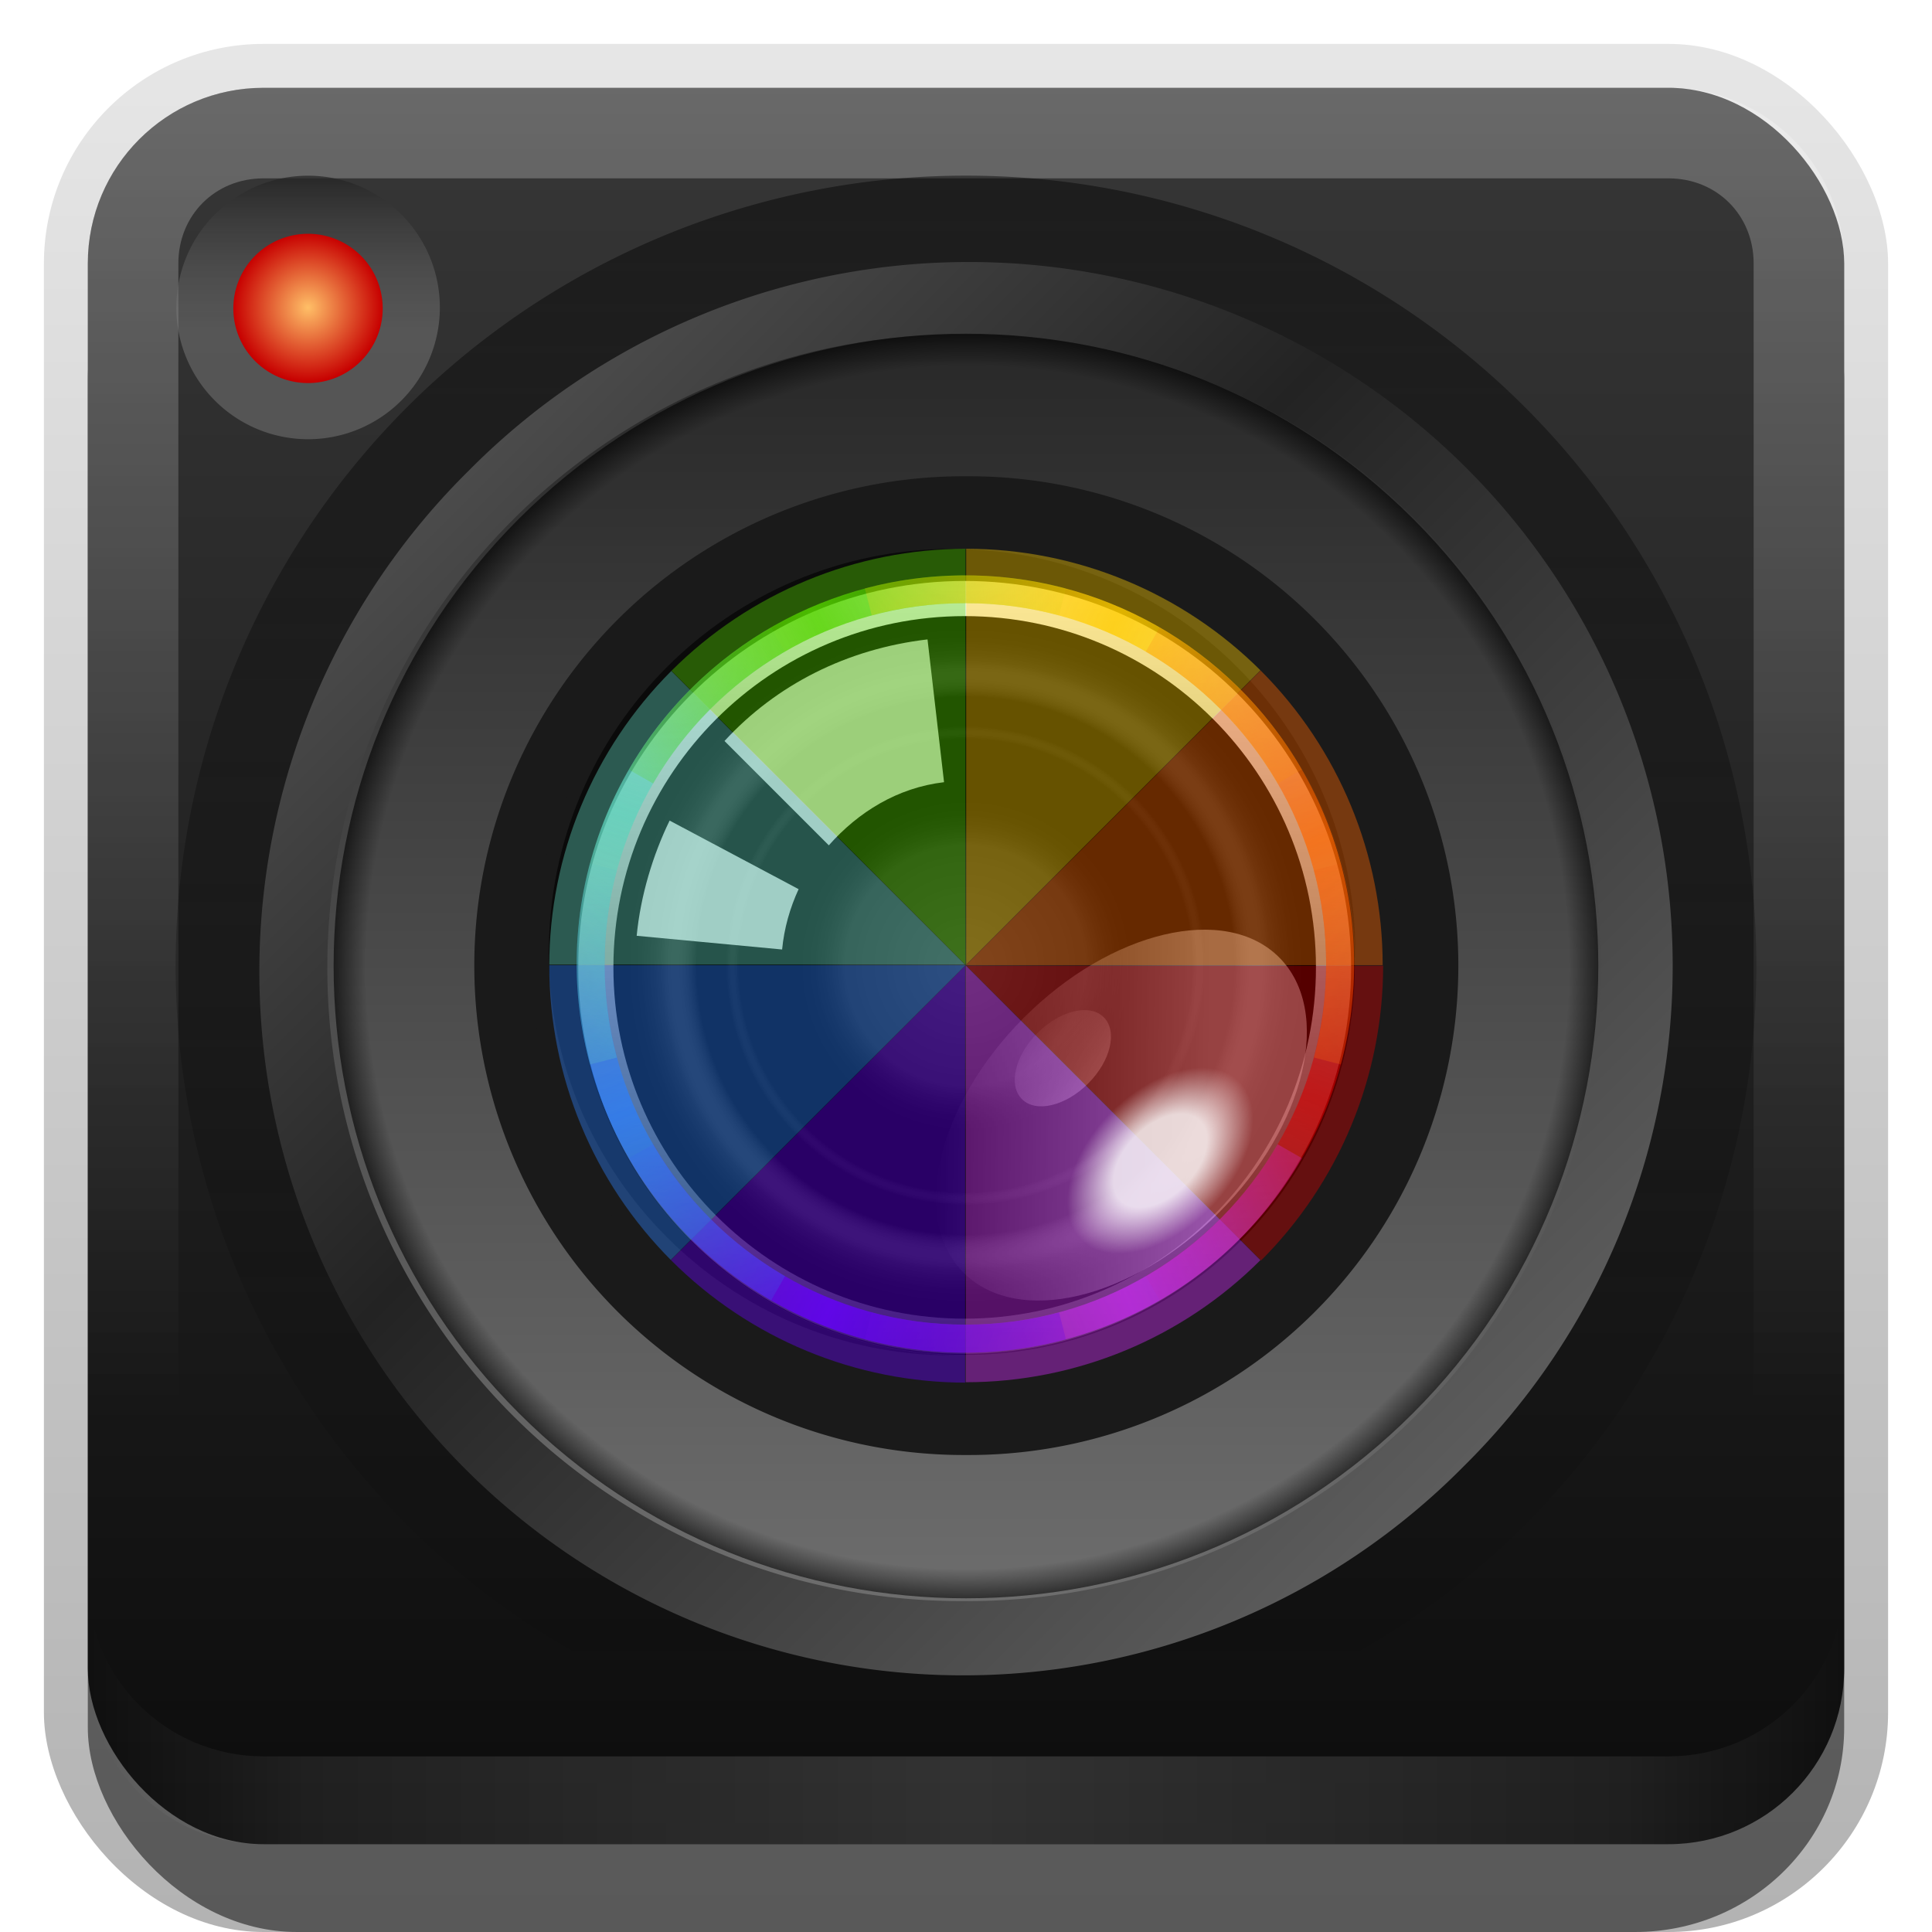 <?xml version="1.0" encoding="UTF-8" standalone="no"?>
<!-- Created with Inkscape (http://www.inkscape.org/) -->

<svg
   xmlns:dc="http://purl.org/dc/elements/1.1/"
   xmlns:cc="http://creativecommons.org/ns#"
   xmlns:rdf="http://www.w3.org/1999/02/22-rdf-syntax-ns#"
   xmlns:svg="http://www.w3.org/2000/svg"
   xmlns="http://www.w3.org/2000/svg"
   xmlns:xlink="http://www.w3.org/1999/xlink"
   xmlns:sodipodi="http://sodipodi.sourceforge.net/DTD/sodipodi-0.dtd"
   xmlns:inkscape="http://www.inkscape.org/namespaces/inkscape"
   width="22"
   height="22"
   id="svg2"
   sodipodi:version="0.32"
   inkscape:version="0.48.0 r9654"
   version="1.0"
   sodipodi:docname="camera-photo.svg"
   inkscape:output_extension="org.inkscape.output.svg.inkscape"
   style="display:inline">
  <defs
     id="defs4">
    <linearGradient
       id="linearGradient3779">
      <stop
         style="stop-color:#000000;stop-opacity:1;"
         offset="0"
         id="stop3781" />
      <stop
         id="stop3787"
         offset="1"
         style="stop-color:#000000;stop-opacity:0;" />
    </linearGradient>
    <linearGradient
       inkscape:collect="always"
       id="linearGradient3327">
      <stop
         style="stop-color:#000000;stop-opacity:1;"
         offset="0"
         id="stop3330" />
      <stop
         style="stop-color:#000000;stop-opacity:0;"
         offset="1"
         id="stop3333" />
    </linearGradient>
    <linearGradient
       inkscape:collect="always"
       xlink:href="#linearGradient3327"
       id="linearGradient3335"
       x1="11.375"
       y1="22"
       x2="11.375"
       y2="-9.817"
       gradientUnits="userSpaceOnUse" />
    <linearGradient
       inkscape:collect="always"
       xlink:href="#linearGradient3641-4"
       id="linearGradient3181"
       x1="-3.061"
       y1="27.258"
       x2="-3.061"
       y2="7.254"
       gradientUnits="userSpaceOnUse"
       gradientTransform="translate(11.119,-6.258)" />
    <inkscape:perspective
       sodipodi:type="inkscape:persp3d"
       inkscape:vp_x="0 : 11 : 1"
       inkscape:vp_y="0 : 1000 : 0"
       inkscape:vp_z="22 : 11 : 1"
       inkscape:persp3d-origin="11 : 7.3333333 : 1"
       id="perspective2531" />
    <linearGradient
       id="ButtonShadow"
       gradientTransform="scale(0.988,1.012)"
       x1="9.355"
       y1="21.743"
       x2="9.355"
       y2="0.494"
       gradientUnits="userSpaceOnUse">
      <stop
         id="stop3277"
         offset="0"
         style="stop-color:#000000;stop-opacity:0.706;" />
      <stop
         id="stop3279"
         offset="1"
         style="stop-color:#000000;stop-opacity:0.157;" />
    </linearGradient>
    <linearGradient
       inkscape:collect="always"
       id="linearGradient3232">
      <stop
         style="stop-color:#000000;stop-opacity:1;"
         offset="0"
         id="stop3234" />
      <stop
         style="stop-color:#000000;stop-opacity:0;"
         offset="1"
         id="stop3236" />
    </linearGradient>
    <linearGradient
       gradientUnits="userSpaceOnUse"
       y2="-6"
       x2="11"
       y1="14.806"
       x1="11"
       id="linearGradient3221"
       xlink:href="#linearGradient3232"
       inkscape:collect="always" />
    <linearGradient
       id="ButtonColor"
       x1="10.32"
       y1="21"
       x2="10.32"
       y2="0.999"
       gradientUnits="userSpaceOnUse">
      <stop
         style="stop-color:#29669f;stop-opacity:1;"
         offset="0"
         id="stop3189" />
      <stop
         style="stop-color:#88b6e0;stop-opacity:1;"
         offset="1"
         id="stop3191" />
    </linearGradient>
    <linearGradient
       inkscape:collect="always"
       xlink:href="#ButtonShadow"
       id="linearGradient38042"
       gradientUnits="userSpaceOnUse"
       gradientTransform="scale(0.988,1.012)"
       x1="9.355"
       y1="21.743"
       x2="9.355"
       y2="0.494" />
    <filter
       inkscape:collect="always"
       id="filter3194"
       x="-0.18"
       width="1.36"
       y="-0.18"
       height="1.36"
       color-interpolation-filters="sRGB">
      <feGaussianBlur
         inkscape:collect="always"
         stdDeviation="1.2"
         id="feGaussianBlur3196" />
    </filter>
    <clipPath
       clipPathUnits="userSpaceOnUse"
       id="clipPath2849">
      <rect
         ry="2"
         rx="2"
         y="1"
         x="1"
         height="20"
         width="20"
         id="rect2851"
         style="fill:#ffffff;fill-opacity:1;fill-rule:evenodd;stroke:none;display:inline" />
    </clipPath>
    <inkscape:perspective
       id="perspective3999"
       inkscape:persp3d-origin="0.5 : 0.33333333 : 1"
       inkscape:vp_z="1 : 0.5 : 1"
       inkscape:vp_y="0 : 1000 : 0"
       inkscape:vp_x="0 : 0.5 : 1"
       sodipodi:type="inkscape:persp3d" />
    <linearGradient
       inkscape:collect="always"
       xlink:href="#linearGradient3641"
       id="linearGradient3617"
       gradientUnits="userSpaceOnUse"
       x1="48"
       y1="90"
       x2="48"
       y2="5.988" />
    <linearGradient
       id="linearGradient3641">
      <stop
         id="stop3643"
         offset="0"
         style="stop-color:#bdb8c4;stop-opacity:1;" />
      <stop
         id="stop3645"
         offset="1"
         style="stop-color:#dbd9df;stop-opacity:1;" />
    </linearGradient>
    <inkscape:perspective
       id="perspective4018"
       inkscape:persp3d-origin="0.5 : 0.33333333 : 1"
       inkscape:vp_z="1 : 0.5 : 1"
       inkscape:vp_y="0 : 1000 : 0"
       inkscape:vp_x="0 : 0.5 : 1"
       sodipodi:type="inkscape:persp3d" />
    <linearGradient
       id="linearGradient3746">
      <stop
         style="stop-color:#404040;stop-opacity:1;"
         offset="0"
         id="stop3748" />
      <stop
         id="stop3753"
         offset="0.6"
         style="stop-color:#0a0a0a;stop-opacity:1;" />
      <stop
         id="stop3751"
         offset="1"
         style="stop-color:#4e4e4e;stop-opacity:1;" />
    </linearGradient>
    <radialGradient
       inkscape:collect="always"
       xlink:href="#linearGradient3732"
       id="radialGradient3738"
       cx="48"
       cy="48.001"
       fx="48"
       fy="48.001"
       r="27.002"
       gradientTransform="matrix(0.267,0,0,0.267,-1.8,-1.799)"
       gradientUnits="userSpaceOnUse" />
    <linearGradient
       id="linearGradient3732">
      <stop
         style="stop-color:#000000;stop-opacity:0;"
         offset="0"
         id="stop3734" />
      <stop
         id="stop3740"
         offset="0.95"
         style="stop-color:#000000;stop-opacity:0;" />
      <stop
         style="stop-color:#000000;stop-opacity:1;"
         offset="1"
         id="stop3736" />
    </linearGradient>
    <linearGradient
       inkscape:collect="always"
       xlink:href="#linearGradient3650"
       id="linearGradient3707"
       x1="16.162"
       y1="44.482"
       x2="76.772"
       y2="44.482"
       gradientUnits="userSpaceOnUse" />
    <linearGradient
       id="linearGradient3650">
      <stop
         id="stop3709"
         offset="0"
         style="stop-color:#282828;stop-opacity:1;" />
      <stop
         style="stop-color:#6d6d6d;stop-opacity:1;"
         offset="1"
         id="stop3654" />
    </linearGradient>
    <linearGradient
       inkscape:collect="always"
       xlink:href="#linearGradient3719"
       id="linearGradient3674"
       gradientUnits="userSpaceOnUse"
       x1="16.162"
       y1="44.482"
       x2="76.772"
       y2="44.482" />
    <linearGradient
       id="linearGradient3719">
      <stop
         style="stop-color:#4b4b4b;stop-opacity:1"
         offset="0"
         id="stop3721" />
      <stop
         id="stop3723"
         offset="0.374"
         style="stop-color:#232323;stop-opacity:1;" />
      <stop
         style="stop-color:#5c5c5c;stop-opacity:1"
         offset="1"
         id="stop3725" />
    </linearGradient>
    <linearGradient
       inkscape:collect="always"
       xlink:href="#linearGradient3664"
       id="linearGradient3670"
       x1="16.162"
       y1="52.099"
       x2="76.838"
       y2="52.099"
       gradientUnits="userSpaceOnUse" />
    <linearGradient
       id="linearGradient3664">
      <stop
         style="stop-color:#000000;stop-opacity:0.298;"
         offset="0"
         id="stop3666" />
      <stop
         style="stop-color:#ffffff;stop-opacity:0.645;"
         offset="1"
         id="stop3668" />
    </linearGradient>
    <inkscape:perspective
       id="perspective4066"
       inkscape:persp3d-origin="0.5 : 0.33333333 : 1"
       inkscape:vp_z="1 : 0.5 : 1"
       inkscape:vp_y="0 : 1000 : 0"
       inkscape:vp_x="0 : 0.5 : 1"
       sodipodi:type="inkscape:persp3d" />
    <linearGradient
       inkscape:collect="always"
       id="linearGradient3761">
      <stop
         style="stop-color:#ffffff;stop-opacity:1;"
         offset="0"
         id="stop3763" />
      <stop
         style="stop-color:#ffffff;stop-opacity:0;"
         offset="1"
         id="stop3765" />
    </linearGradient>
    <linearGradient
       inkscape:collect="always"
       xlink:href="#linearGradient3761"
       id="linearGradient3771"
       gradientUnits="userSpaceOnUse"
       x1="40.068"
       y1="58.176"
       x2="40.068"
       y2="41.697" />
    <linearGradient
       inkscape:collect="always"
       xlink:href="#linearGradient3761"
       id="linearGradient3767"
       x1="40.068"
       y1="58.176"
       x2="31.794"
       y2="49.665"
       gradientUnits="userSpaceOnUse" />
    <linearGradient
       inkscape:collect="always"
       xlink:href="#linearGradient3727"
       id="linearGradient3733"
       x1="33.199"
       y1="45.997"
       x2="67.957"
       y2="45.997"
       gradientUnits="userSpaceOnUse" />
    <linearGradient
       inkscape:collect="always"
       id="linearGradient3727">
      <stop
         style="stop-color:#ffffff;stop-opacity:1;"
         offset="0"
         id="stop3729" />
      <stop
         style="stop-color:#ffffff;stop-opacity:0;"
         offset="1"
         id="stop3731" />
    </linearGradient>
    <filter
       color-interpolation-filters="sRGB"
       inkscape:collect="always"
       id="filter3774">
      <feGaussianBlur
         inkscape:collect="always"
         stdDeviation="0.273"
         id="feGaussianBlur3776" />
    </filter>
    <radialGradient
       inkscape:collect="always"
       xlink:href="#linearGradient3681"
       id="radialGradient3687"
       cx="47.73"
       cy="45.997"
       fx="47.73"
       fy="45.997"
       r="13.637"
       gradientUnits="userSpaceOnUse" />
    <linearGradient
       id="linearGradient3681">
      <stop
         style="stop-color:#ffffff;stop-opacity:0.185"
         offset="0"
         id="stop3683" />
      <stop
         id="stop3689"
         offset="0.309"
         style="stop-color:#ffffff;stop-opacity:0.109" />
      <stop
         style="stop-color:#000000;stop-opacity:0"
         offset="0.436"
         id="stop3691" />
      <stop
         id="stop3693"
         offset="0.545"
         style="stop-color:#000000;stop-opacity:0" />
      <stop
         style="stop-color:#ffffff;stop-opacity:0"
         offset="0.583"
         id="stop3695" />
      <stop
         id="stop3697"
         offset="0.615"
         style="stop-color:#000000;stop-opacity:0.181" />
      <stop
         style="stop-color:#000000;stop-opacity:0.431"
         offset="0.691"
         id="stop3699" />
      <stop
         id="stop3701"
         offset="0.781"
         style="stop-color:#ffffff;stop-opacity:0.081" />
      <stop
         style="stop-color:#000000;stop-opacity:0"
         offset="0.876"
         id="stop3703" />
      <stop
         style="stop-color:#ffffff;stop-opacity:0"
         offset="1"
         id="stop3685" />
    </linearGradient>
    <inkscape:perspective
       id="perspective4139"
       inkscape:persp3d-origin="0.5 : 0.33333333 : 1"
       inkscape:vp_z="1 : 0.5 : 1"
       inkscape:vp_y="0 : 1000 : 0"
       inkscape:vp_x="0 : 0.5 : 1"
       sodipodi:type="inkscape:persp3d" />
    <radialGradient
       inkscape:collect="always"
       xlink:href="#linearGradient3797"
       id="radialGradient3803"
       cx="41"
       cy="52"
       fx="41"
       fy="52"
       r="9.708"
       gradientTransform="matrix(1,0,0,0.618,0,19.862)"
       gradientUnits="userSpaceOnUse" />
    <linearGradient
       id="linearGradient3797">
      <stop
         style="stop-color:#ffffff;stop-opacity:1;"
         offset="0"
         id="stop3799" />
      <stop
         id="stop3805"
         offset="0.5"
         style="stop-color:#ffffff;stop-opacity:1;" />
      <stop
         style="stop-color:#ffffff;stop-opacity:0;"
         offset="1"
         id="stop3801" />
    </linearGradient>
    <linearGradient
       inkscape:collect="always"
       xlink:href="#linearGradient3881"
       id="linearGradient3967"
       gradientUnits="userSpaceOnUse"
       gradientTransform="matrix(1.027,0,0,1.027,-1,50.778)"
       x1="53.511"
       y1="59.608"
       x2="61.491"
       y2="39.929" />
    <linearGradient
       id="linearGradient3881">
      <stop
         style="stop-color:#d40000;stop-opacity:0;"
         offset="0"
         id="stop3883" />
      <stop
         id="stop3889"
         offset="0.5"
         style="stop-color:#d40000;stop-opacity:1;" />
      <stop
         style="stop-color:#d40000;stop-opacity:0;"
         offset="1"
         id="stop3885" />
    </linearGradient>
    <linearGradient
       inkscape:collect="always"
       xlink:href="#linearGradient3891"
       id="linearGradient3969"
       gradientUnits="userSpaceOnUse"
       gradientTransform="matrix(0.726,0.726,-0.726,0.726,46.743,29.961)"
       x1="53.731"
       y1="60.139"
       x2="62.586"
       y2="38.831" />
    <linearGradient
       id="linearGradient3891">
      <stop
         style="stop-color:#d42aff;stop-opacity:0;"
         offset="0"
         id="stop3893" />
      <stop
         id="stop3899"
         offset="0.5"
         style="stop-color:#d42aff;stop-opacity:1;" />
      <stop
         style="stop-color:#d42aff;stop-opacity:0;"
         offset="1"
         id="stop3895" />
    </linearGradient>
    <linearGradient
       inkscape:collect="always"
       xlink:href="#linearGradient3901"
       id="linearGradient3971"
       gradientUnits="userSpaceOnUse"
       gradientTransform="matrix(0,1.027,-1.027,0,95.222,49)"
       x1="53.388"
       y1="60.346"
       x2="61.983"
       y2="39.437" />
    <linearGradient
       id="linearGradient3901">
      <stop
         style="stop-color:#6600ff;stop-opacity:0;"
         offset="0"
         id="stop3903" />
      <stop
         id="stop3909"
         offset="0.5"
         style="stop-color:#6600ff;stop-opacity:1;" />
      <stop
         style="stop-color:#6600ff;stop-opacity:0;"
         offset="1"
         id="stop3905" />
    </linearGradient>
    <linearGradient
       inkscape:collect="always"
       xlink:href="#linearGradient3911"
       id="linearGradient3973"
       gradientUnits="userSpaceOnUse"
       gradientTransform="matrix(-0.726,0.726,-0.726,-0.726,116.039,96.743)"
       x1="53.296"
       y1="59.183"
       x2="61.89"
       y2="40.223" />
    <linearGradient
       id="linearGradient3911">
      <stop
         style="stop-color:#2a7fff;stop-opacity:0;"
         offset="0"
         id="stop3913" />
      <stop
         id="stop3919"
         offset="0.5"
         style="stop-color:#2a7fff;stop-opacity:1;" />
      <stop
         style="stop-color:#2a7fff;stop-opacity:0;"
         offset="1"
         id="stop3915" />
    </linearGradient>
    <linearGradient
       inkscape:collect="always"
       xlink:href="#linearGradient3921"
       id="linearGradient3975"
       gradientUnits="userSpaceOnUse"
       gradientTransform="matrix(-1.027,0,0,-1.027,97,145.222)"
       x1="53.879"
       y1="61.33"
       x2="60.999"
       y2="39.683" />
    <linearGradient
       id="linearGradient3921">
      <stop
         style="stop-color:#5fd3bc;stop-opacity:0;"
         offset="0"
         id="stop3923" />
      <stop
         id="stop3929"
         offset="0.5"
         style="stop-color:#5fd3bc;stop-opacity:1;" />
      <stop
         style="stop-color:#5fd3bc;stop-opacity:0;"
         offset="1"
         id="stop3925" />
    </linearGradient>
    <linearGradient
       inkscape:collect="always"
       xlink:href="#linearGradient3851"
       id="linearGradient3977"
       gradientUnits="userSpaceOnUse"
       gradientTransform="matrix(-0.726,-0.726,0.726,-0.726,49.257,166.039)"
       x1="53.47"
       y1="59.878"
       x2="60.324"
       y2="39.701" />
    <linearGradient
       id="linearGradient3851">
      <stop
         style="stop-color:#55d400;stop-opacity:0;"
         offset="0"
         id="stop3853" />
      <stop
         id="stop3859"
         offset="0.5"
         style="stop-color:#55d400;stop-opacity:1;" />
      <stop
         style="stop-color:#55d400;stop-opacity:0;"
         offset="1"
         id="stop3855" />
    </linearGradient>
    <linearGradient
       inkscape:collect="always"
       xlink:href="#linearGradient3861"
       id="linearGradient3979"
       gradientUnits="userSpaceOnUse"
       gradientTransform="matrix(0,-1.027,1.027,0,0.778,147)"
       x1="61.628"
       y1="39.683"
       x2="52.881"
       y2="60.715" />
    <linearGradient
       id="linearGradient3861">
      <stop
         style="stop-color:#ffcc00;stop-opacity:0;"
         offset="0"
         id="stop3863" />
      <stop
         id="stop3869"
         offset="0.5"
         style="stop-color:#ffcc00;stop-opacity:1;" />
      <stop
         style="stop-color:#ffcc00;stop-opacity:0;"
         offset="1"
         id="stop3865" />
    </linearGradient>
    <linearGradient
       inkscape:collect="always"
       xlink:href="#linearGradient3871"
       id="linearGradient3981"
       gradientUnits="userSpaceOnUse"
       gradientTransform="matrix(0.726,-0.726,0.726,0.726,-20.039,99.257)"
       x1="53.035"
       y1="61.183"
       x2="61.803"
       y2="40.484" />
    <linearGradient
       id="linearGradient3871">
      <stop
         style="stop-color:#ff6600;stop-opacity:0;"
         offset="0"
         id="stop3873" />
      <stop
         id="stop3879"
         offset="0.5"
         style="stop-color:#ff6600;stop-opacity:1;" />
      <stop
         style="stop-color:#ff6600;stop-opacity:0;"
         offset="1"
         id="stop3875" />
    </linearGradient>
    <clipPath
       clipPathUnits="userSpaceOnUse"
       id="clipPath3798">
      <path
         sodipodi:type="arc"
         style="fill:#ff00ff;fill-opacity:1;stroke:none"
         id="path3800"
         sodipodi:cx="47.729706"
         sodipodi:cy="45.997448"
         sodipodi:rx="13.637059"
         sodipodi:ry="13.637059"
         d="m 61.367,45.997 a 13.637,13.637 0 1 1 -27.274,0 13.637,13.637 0 1 1 27.274,0 z"
         transform="matrix(1.027,0,0,1.027,-1,0.778)" />
    </clipPath>
    <filter
       color-interpolation-filters="sRGB"
       inkscape:collect="always"
       id="filter3833"
       x="-0.24"
       width="1.48"
       y="-0.24"
       height="1.48">
      <feGaussianBlur
         inkscape:collect="always"
         stdDeviation="2.8"
         id="feGaussianBlur3835" />
    </filter>
    <filter
       inkscape:collect="always"
       id="filter3986"
       color-interpolation-filters="sRGB">
      <feGaussianBlur
         inkscape:collect="always"
         stdDeviation="0.42"
         id="feGaussianBlur3988" />
    </filter>
    <inkscape:perspective
       id="perspective3943"
       inkscape:persp3d-origin="0.5 : 0.33333333 : 1"
       inkscape:vp_z="1 : 0.5 : 1"
       inkscape:vp_y="0 : 1000 : 0"
       inkscape:vp_x="0 : 0.5 : 1"
       sodipodi:type="inkscape:persp3d" />
    <linearGradient
       inkscape:collect="always"
       xlink:href="#linearGradient3641-4"
       id="linearGradient3617-2"
       gradientUnits="userSpaceOnUse"
       x1="48"
       y1="90"
       x2="48"
       y2="5.988" />
    <linearGradient
       id="linearGradient3641-4">
      <stop
         id="stop3643-5"
         offset="0"
         style="stop-color:#0c0c0c;stop-opacity:1;" />
      <stop
         id="stop3645-1"
         offset="1"
         style="stop-color:#373737;stop-opacity:1;" />
    </linearGradient>
    <linearGradient
       gradientTransform="translate(-56.706,-39.507)"
       y2="5.988"
       x2="48"
       y1="90"
       x1="48"
       gradientUnits="userSpaceOnUse"
       id="linearGradient3952"
       xlink:href="#linearGradient3641-4"
       inkscape:collect="always" />
    <linearGradient
       inkscape:collect="always"
       xlink:href="#linearGradient3779"
       id="linearGradient3785"
       x1="2"
       y1="11"
       x2="20"
       y2="11"
       gradientUnits="userSpaceOnUse" />
    <inkscape:perspective
       id="perspective2922"
       inkscape:persp3d-origin="0.5 : 0.33333333 : 1"
       inkscape:vp_z="1 : 0.5 : 1"
       inkscape:vp_y="0 : 1000 : 0"
       inkscape:vp_x="0 : 0.5 : 1"
       sodipodi:type="inkscape:persp3d" />
    <linearGradient
       inkscape:collect="always"
       xlink:href="#linearGradient3767-7"
       id="linearGradient4566"
       x1="16"
       y1="85.062"
       x2="18.456"
       y2="85.062"
       gradientUnits="userSpaceOnUse" />
    <linearGradient
       id="linearGradient3767-7">
      <stop
         style="stop-color:#222222;stop-opacity:0.706;"
         offset="0"
         id="stop3769" />
      <stop
         style="stop-color:#8a8a8a;stop-opacity:0.411;"
         offset="1"
         id="stop3771" />
    </linearGradient>
    <radialGradient
       inkscape:collect="always"
       xlink:href="#linearGradient3733-1"
       id="radialGradient3558"
       gradientUnits="userSpaceOnUse"
       gradientTransform="matrix(1,0,0,1.004,0,-0.364)"
       cx="18.089"
       cy="85.062"
       fx="18.089"
       fy="85.062"
       r="2.089" />
    <linearGradient
       id="linearGradient3733-1">
      <stop
         id="stop3735"
         offset="0"
         style="stop-color:#ffbf67;stop-opacity:1;" />
      <stop
         id="stop3737"
         offset="1"
         style="stop-color:#c70000;stop-opacity:1;" />
    </linearGradient>
    <radialGradient
       r="2.089"
       fy="85.062"
       fx="18.089"
       cy="85.062"
       cx="18.089"
       gradientTransform="matrix(1,0,0,1.004,0,-0.364)"
       gradientUnits="userSpaceOnUse"
       id="radialGradient2937"
       xlink:href="#linearGradient3733-1"
       inkscape:collect="always" />
    <linearGradient
       inkscape:collect="always"
       xlink:href="#linearGradient3831"
       id="linearGradient3845"
       x1="11"
       y1="19.5"
       x2="21"
       y2="19.5"
       gradientUnits="userSpaceOnUse"
       spreadMethod="reflect" />
    <linearGradient
       id="linearGradient3831">
      <stop
         style="stop-color:#ffffff;stop-opacity:1;"
         offset="0"
         id="stop3833" />
      <stop
         id="stop3821"
         offset="0.75"
         style="stop-color:#ffffff;stop-opacity:0.498;" />
      <stop
         style="stop-color:#ffffff;stop-opacity:0;"
         offset="1"
         id="stop3835" />
    </linearGradient>
    <linearGradient
       y2="16"
       x2="10"
       y1="1"
       x1="10"
       gradientUnits="userSpaceOnUse"
       id="linearGradient3084"
       xlink:href="#linearGradient3823"
       inkscape:collect="always" />
    <linearGradient
       id="linearGradient3823">
      <stop
         id="stop3825"
         offset="0"
         style="stop-color:#ffffff;stop-opacity:1;" />
      <stop
         id="stop3829"
         offset="1"
         style="stop-color:#ffffff;stop-opacity:0;" />
    </linearGradient>
    <linearGradient
       y2="16"
       x2="10"
       y1="1"
       x1="10"
       gradientUnits="userSpaceOnUse"
       id="linearGradient3078"
       xlink:href="#linearGradient3823"
       inkscape:collect="always" />
  </defs>
  <sodipodi:namedview
     id="base"
     pagecolor="#ffffff"
     bordercolor="#e7e7e7"
     borderopacity="1"
     inkscape:pageopacity="0.0"
     inkscape:pageshadow="2"
     inkscape:zoom="26.582496"
     inkscape:cx="-2.7879377"
     inkscape:cy="11.555399"
     inkscape:document-units="px"
     inkscape:current-layer="layer1"
     showgrid="true"
     inkscape:showpageshadow="false"
     showguides="false"
     inkscape:guide-bbox="true"
     inkscape:window-width="1920"
     inkscape:window-height="1026"
     inkscape:window-x="0"
     inkscape:window-y="25"
     inkscape:window-maximized="1"
     inkscape:snap-global="true">
    <sodipodi:guide
       orientation="1,0"
       position="0,112"
       id="guide2383" />
    <sodipodi:guide
       orientation="0,1"
       position="26.278,128"
       id="guide2385" />
    <sodipodi:guide
       orientation="1,0"
       position="128,54.082"
       id="guide2387" />
    <sodipodi:guide
       orientation="0,1"
       position="78.156,0"
       id="guide2389" />
    <sodipodi:guide
       orientation="0,1"
       position="60.864,64.085"
       id="guide2391" />
    <inkscape:grid
       type="xygrid"
       id="grid3672"
       visible="true"
       enabled="true"
       empspacing="8"
       snapvisiblegridlinesonly="true" />
  </sodipodi:namedview>
  <g
     inkscape:label="Button"
     inkscape:groupmode="layer"
     id="layer1">
    <g
       style="display:inline"
       id="g3337">
      <rect
         ry="2.5"
         rx="2.5"
         y="0.5"
         x="0.5"
         height="21.5"
         width="21"
         id="rect3371"
         style="opacity:0.3;fill:url(#linearGradient3335);fill-opacity:1;stroke:none;display:inline" />
      <rect
         style="opacity:0.5;fill:#000000;fill-opacity:1;stroke:none;display:inline"
         id="rect2553"
         width="20"
         height="20"
         x="1"
         y="2"
         rx="2.381"
         ry="2.326" />
    </g>
    <rect
       style="fill:url(#linearGradient3181);fill-opacity:1;fill-rule:evenodd;stroke:none;display:inline"
       id="rect3173"
       width="20"
       height="20"
       x="1"
       y="1"
       rx="2"
       ry="2" />
    <path
       style="opacity:0.25;fill:url(#linearGradient3078);fill-opacity:1;fill-rule:evenodd;stroke:none;display:inline"
       d="M 3,1 C 1.892,1 1,1.892 1,3 l 0,16 c 0,1.108 0.892,2 2,2 l 16,0 c 1.108,0 2,-0.892 2,-2 L 21,3 C 21,1.892 20.108,1 19,1 L 3,1 z m 0,1.031 16,0 c 0.55,0 0.969,0.419 0.969,0.969 l 0,16 c 0,0.55 -0.419,0.969 -0.969,0.969 l -16,0 C 2.45,19.969 2.031,19.55 2.031,19 l 0,-16 C 2.031,2.45 2.45,2.031 3,2.031 z"
       id="rect3050"
       inkscape:connector-curvature="0" />
    <path
       id="path3235"
       d="M 3,21 C 1.892,21 1,20.108 1,19 l 0,-1 c 0,1.108 0.892,2 2,2 l 16,0 c 1.108,0 2,-0.892 2,-2 l 0,1 c 0,1.108 -0.892,2 -2,2 L 3,21 z"
       style="opacity:0.15;fill:url(#linearGradient3845);fill-opacity:1;fill-rule:evenodd;stroke:none;display:inline"
       inkscape:connector-curvature="0" />
  </g>
  <g
     inkscape:groupmode="layer"
     id="layer2"
     inkscape:label="Highlight"
     sodipodi:insensitive="true"
     style="display:none">
    <rect
       style="opacity:0.5;fill:#ffffff;fill-opacity:1;fill-rule:nonzero;stroke:none;display:inline;filter:url(#filter3194)"
       id="rect2410"
       width="16"
       height="16"
       x="3"
       y="3"
       rx="2"
       ry="2"
       clip-path="url(#clipPath2849)" />
  </g>
  <g
     inkscape:groupmode="layer"
     id="layer3"
     inkscape:label="Zoom"
     style="display:inline"
     sodipodi:insensitive="true">
    <path
       sodipodi:type="arc"
       style="opacity:0.446;color:#000000;fill:url(#linearGradient3785);fill-opacity:1;fill-rule:nonzero;stroke:none;stroke-width:4;marker:none;visibility:visible;display:inline;overflow:visible;enable-background:accumulate"
       id="path3777"
       sodipodi:cx="11"
       sodipodi:cy="11"
       sodipodi:rx="9"
       sodipodi:ry="9"
       d="M 20,11 A 9,9 0 1 1 2,11 9,9 0 1 1 20,11 z"
       transform="matrix(0,1,-1,0,22,0)" />
    <path
       sodipodi:type="arc"
       style="fill:url(#linearGradient3674);fill-opacity:1;stroke:none"
       id="path3648"
       sodipodi:cx="46.467018"
       sodipodi:cy="44.48222"
       sodipodi:rx="30.304577"
       sodipodi:ry="30.304577"
       d="m 76.772,44.482 a 30.305,30.305 0 1 1 -60.609,0 30.305,30.305 0 1 1 60.609,0 z"
       transform="matrix(0.187,0.187,-0.187,0.187,10.629,-5.977)" />
    <path
       transform="matrix(0,0.238,-0.238,0,21.568,-0.04)"
       d="m 76.772,44.482 a 30.305,30.305 0 1 1 -60.609,0 30.305,30.305 0 1 1 60.609,0 z"
       sodipodi:ry="30.304577"
       sodipodi:rx="30.304577"
       sodipodi:cy="44.48222"
       sodipodi:cx="46.467018"
       id="path3697"
       style="fill:url(#linearGradient3707);fill-opacity:1;stroke:none"
       sodipodi:type="arc" />
    <path
       style="opacity:0.6;fill:url(#radialGradient3738);fill-opacity:1;stroke:none"
       d="m 11,3.8 c -1.843,0 -3.686,0.702 -5.092,2.108 -2.812,2.812 -2.812,7.372 0,10.183 2.812,2.812 7.372,2.812 10.183,0 2.812,-2.812 2.812,-7.372 0,-10.183 C 14.686,4.503 12.843,3.8 11,3.8 z m 0,0.667 c 1.672,0 3.341,0.641 4.617,1.917 2.551,2.551 2.551,6.682 0,9.233 -2.551,2.551 -6.682,2.551 -9.233,0 -2.551,-2.551 -2.551,-6.682 0,-9.233 C 7.659,5.108 9.328,4.467 11,4.467 z"
       id="path3727"
       inkscape:connector-curvature="0" />
    <path
       sodipodi:type="arc"
       style="fill:#1a1a1a;fill-opacity:1;stroke:#1a1a1a;stroke-width:3.813"
       id="path3742"
       sodipodi:cx="46.467018"
       sodipodi:cy="44.48222"
       sodipodi:rx="30.304577"
       sodipodi:ry="30.304577"
       d="m 76.772,44.482 a 30.305,30.305 0 1 1 -60.609,0 30.305,30.305 0 1 1 60.609,0 z"
       transform="matrix(0,0.173,-0.173,0,18.699,2.957)" />
    <path
       transform="matrix(0,0.718,0.715,0,-57.311,-9.487)"
       d="m 20.179,85.062 a 2.089,2.098 0 1 1 -4.179,0 2.089,2.098 0 1 1 4.179,0 z"
       sodipodi:ry="2.0982144"
       sodipodi:rx="2.0892856"
       sodipodi:cy="85.0625"
       sodipodi:cx="18.089285"
       id="path3374"
       style="fill:url(#linearGradient4566);fill-opacity:1;fill-rule:nonzero;stroke:none"
       sodipodi:type="arc" />
    <path
       sodipodi:type="arc"
       style="fill:url(#radialGradient2937);fill-opacity:1;fill-rule:nonzero;stroke:none"
       id="path3364"
       sodipodi:cx="18.089285"
       sodipodi:cy="85.0625"
       sodipodi:rx="2.0892856"
       sodipodi:ry="2.0982144"
       d="m 20.179,85.062 a 2.089,2.098 0 1 1 -4.179,0 2.089,2.098 0 1 1 4.179,0 z"
       transform="matrix(0.407,0,0,0.405,-3.855,-30.938)" />
  </g>
  <g
     inkscape:groupmode="layer"
     id="layer4"
     inkscape:label="Lens"
     style="display:inline"
     transform="translate(0,-2)"
     sodipodi:insensitive="true">
    <path
       sodipodi:type="arc"
       style="fill:#000000;fill-opacity:1;stroke:none;display:inline"
       id="path3757"
       sodipodi:cx="47.729706"
       sodipodi:cy="45.997448"
       sodipodi:rx="13.637059"
       sodipodi:ry="13.637059"
       d="m 61.367,45.997 c 0,7.532 -6.106,13.637 -13.637,13.637 -7.532,0 -13.637,-6.106 -13.637,-13.637 0,-7.532 6.106,-13.637 13.637,-13.637 7.532,0 13.637,6.106 13.637,13.637 z"
       transform="matrix(0.325,0,0,0.325,-4.517,-1.953)" />
    <path
       style="opacity:0.6;fill:#000000;fill-opacity:1;stroke:none;display:inline"
       d="M 10.842,8.25 C 8.306,8.25 6.25,10.306 6.25,12.842 c 0,2.536 2.056,4.592 4.592,4.592 0.027,0 0.052,4.75e-4 0.079,0 -2.412,-0.042 -4.354,-2.011 -4.354,-4.433 0,-2.448 1.985,-4.433 4.433,-4.433 2.422,0 4.391,1.942 4.433,4.354 4.76e-4,-0.027 0,-0.052 0,-0.079 0,-2.536 -2.056,-4.592 -4.592,-4.592 z"
       id="path3760" />
    <path
       sodipodi:type="arc"
       style="fill:url(#radialGradient3687);fill-opacity:1;stroke:none;display:inline"
       id="path2907"
       sodipodi:cx="47.729706"
       sodipodi:cy="45.997448"
       sodipodi:rx="13.637059"
       sodipodi:ry="13.637059"
       d="m 61.367,45.997 c 0,7.532 -6.106,13.637 -13.637,13.637 -7.532,0 -13.637,-6.106 -13.637,-13.637 0,-7.532 6.106,-13.637 13.637,-13.637 7.532,0 13.637,6.106 13.637,13.637 z"
       transform="matrix(0.325,0,0,0.325,-4.517,-1.953)" />
    <path
       transform="matrix(0,0.308,-0.308,0,25.152,-1.685)"
       d="m 61.367,45.997 c 0,7.532 -6.106,13.637 -13.637,13.637 -7.532,0 -13.637,-6.106 -13.637,-13.637 0,-7.532 6.106,-13.637 13.637,-13.637 7.532,0 13.637,6.106 13.637,13.637 z"
       sodipodi:ry="13.637059"
       sodipodi:rx="13.637059"
       sodipodi:cy="45.997448"
       sodipodi:cx="47.729706"
       id="path3705"
       style="fill:none;stroke:url(#linearGradient3733);stroke-width:1.3;stroke-miterlimit:4;stroke-opacity:1;stroke-dasharray:none;display:inline;filter:url(#filter3774)"
       sodipodi:type="arc" />
    <path
       style="opacity:0.8;fill:#ffffff;fill-opacity:1;stroke:none;display:inline"
       d="M 10.562,9.281 C 9.645,9.388 8.839,9.797 8.25,10.438 l 1.188,1.188 c 0.335,-0.379 0.783,-0.657 1.312,-0.719 l -0.188,-1.625 z M 7.625,11.344 C 7.434,11.737 7.294,12.2 7.25,12.656 L 8.906,12.812 C 8.929,12.57 8.996,12.337 9.094,12.125 L 7.625,11.344 z"
       id="path3735" />
    <path
       sodipodi:type="arc"
       style="opacity:0.431;fill:url(#linearGradient3767);fill-opacity:1;stroke:none;display:inline"
       id="path3759"
       sodipodi:cx="41"
       sodipodi:cy="52"
       sodipodi:rx="9.7082043"
       sodipodi:ry="6"
       d="m 50.708,52 c 0,3.314 -4.347,6 -9.708,6 -5.362,0 -9.708,-2.686 -9.708,-6 0,-3.314 4.347,-6 9.708,-6 5.362,0 9.708,2.686 9.708,6 z"
       transform="matrix(0.185,-0.185,0.185,0.185,-4.435,12.663)"
       inkscape:transform-center-y="1.7246861"
       inkscape:transform-center-x="-1.7246881" />
    <path
       inkscape:transform-center-x="-0.4462592"
       inkscape:transform-center-y="0.44625785"
       transform="matrix(0.048,-0.048,0.048,0.048,7.639,13.522)"
       d="m 50.708,52 c 0,3.314 -4.347,6 -9.708,6 -5.362,0 -9.708,-2.686 -9.708,-6 0,-3.314 4.347,-6 9.708,-6 5.362,0 9.708,2.686 9.708,6 z"
       sodipodi:ry="6"
       sodipodi:rx="9.7082043"
       sodipodi:cy="52"
       sodipodi:cx="41"
       id="path3769"
       style="opacity:0.3;fill:url(#linearGradient3771);fill-opacity:1;stroke:none;display:inline"
       sodipodi:type="arc" />
  </g>
  <g
     inkscape:groupmode="layer"
     id="layer5"
     inkscape:label="Lens colors"
     transform="translate(0,-2)"
     sodipodi:insensitive="true">
    <g
       transform="matrix(0.339,0,0,0.339,-5.276,-3.281)"
       id="g3786"
       clip-path="url(#clipPath3798)"
       style="opacity:0.4;display:inline;filter:url(#filter3833)">
      <path
         inkscape:transform-center-y="4.9497475"
         inkscape:transform-center-x="-7"
         sodipodi:end="0.78539816"
         sodipodi:start="0"
         transform="matrix(1.027,0,0,1.027,-1,0.778)"
         d="m 61.367,45.997 c 0,3.617 -1.437,7.085 -3.994,9.643 l -9.643,-9.643 z"
         sodipodi:ry="13.637059"
         sodipodi:rx="13.637059"
         sodipodi:cy="45.997448"
         sodipodi:cx="47.729706"
         id="path3756"
         style="fill:#d40000;fill-opacity:1;stroke:none"
         sodipodi:type="arc" />
      <path
         sodipodi:type="arc"
         style="fill:#d42aff;fill-opacity:1;stroke:none"
         id="path3772"
         sodipodi:cx="47.729706"
         sodipodi:cy="45.997448"
         sodipodi:rx="13.637059"
         sodipodi:ry="13.637059"
         d="m 61.367,45.997 c 0,3.617 -1.437,7.085 -3.994,9.643 l -9.643,-9.643 z"
         transform="matrix(0.726,0.726,-0.726,0.726,46.743,-20.039)"
         sodipodi:start="0"
         sodipodi:end="0.78539816"
         inkscape:transform-center-x="-4.9497475"
         inkscape:transform-center-y="6.9999992" />
      <path
         inkscape:transform-center-y="6.9999997"
         inkscape:transform-center-x="4.9497471"
         sodipodi:end="0.78539816"
         sodipodi:start="0"
         transform="matrix(0,1.027,-1.027,0,95.222,-1)"
         d="m 61.367,45.997 c 0,3.617 -1.437,7.085 -3.994,9.643 l -9.643,-9.643 z"
         sodipodi:ry="13.637059"
         sodipodi:rx="13.637059"
         sodipodi:cy="45.997448"
         sodipodi:cx="47.729706"
         id="path3774"
         style="fill:#6600ff;fill-opacity:1;stroke:none"
         sodipodi:type="arc" />
      <path
         sodipodi:type="arc"
         style="fill:#2a7fff;fill-opacity:1;stroke:none"
         id="path3776"
         sodipodi:cx="47.729706"
         sodipodi:cy="45.997448"
         sodipodi:rx="13.637059"
         sodipodi:ry="13.637059"
         d="m 61.367,45.997 c 0,3.617 -1.437,7.085 -3.994,9.643 l -9.643,-9.643 z"
         transform="matrix(-0.726,0.726,-0.726,-0.726,116.039,46.743)"
         sodipodi:start="0"
         sodipodi:end="0.78539816"
         inkscape:transform-center-x="7.000001"
         inkscape:transform-center-y="4.9497473" />
      <path
         inkscape:transform-center-y="-4.9497483"
         inkscape:transform-center-x="7.0000013"
         sodipodi:end="0.78539816"
         sodipodi:start="0"
         transform="matrix(-1.027,0,0,-1.027,97,95.222)"
         d="m 61.367,45.997 c 0,3.617 -1.437,7.085 -3.994,9.643 l -9.643,-9.643 z"
         sodipodi:ry="13.637059"
         sodipodi:rx="13.637059"
         sodipodi:cy="45.997448"
         sodipodi:cx="47.729706"
         id="path3778"
         style="fill:#5fd3bc;fill-opacity:1;stroke:none"
         sodipodi:type="arc" />
      <path
         sodipodi:type="arc"
         style="fill:#55d400;fill-opacity:1;stroke:none"
         id="path3780"
         sodipodi:cx="47.729706"
         sodipodi:cy="45.997448"
         sodipodi:rx="13.637059"
         sodipodi:ry="13.637059"
         d="m 61.367,45.997 c 0,3.617 -1.437,7.085 -3.994,9.643 l -9.643,-9.643 z"
         transform="matrix(-0.726,-0.726,0.726,-0.726,49.257,116.039)"
         sodipodi:start="0"
         sodipodi:end="0.78539816"
         inkscape:transform-center-x="4.9497481"
         inkscape:transform-center-y="-7.0000012" />
      <path
         inkscape:transform-center-y="-7.0000015"
         inkscape:transform-center-x="-4.9497481"
         sodipodi:end="0.78539816"
         sodipodi:start="0"
         transform="matrix(0,-1.027,1.027,0,0.778,97)"
         d="m 61.367,45.997 c 0,3.617 -1.437,7.085 -3.994,9.643 l -9.643,-9.643 z"
         sodipodi:ry="13.637059"
         sodipodi:rx="13.637059"
         sodipodi:cy="45.997448"
         sodipodi:cx="47.729706"
         id="path3782"
         style="fill:#ffcc00;fill-opacity:1;stroke:none"
         sodipodi:type="arc" />
      <path
         sodipodi:type="arc"
         style="fill:#ff6600;fill-opacity:1;stroke:none"
         id="path3784"
         sodipodi:cx="47.729706"
         sodipodi:cy="45.997448"
         sodipodi:rx="13.637059"
         sodipodi:ry="13.637059"
         d="m 61.367,45.997 c 0,3.617 -1.437,7.085 -3.994,9.643 l -9.643,-9.643 z"
         transform="matrix(0.726,-0.726,0.726,0.726,-20.039,49.257)"
         sodipodi:start="0"
         sodipodi:end="0.78539816"
         inkscape:transform-center-x="-7.0000015"
         inkscape:transform-center-y="-4.9497483" />
    </g>
    <g
       id="g3957"
       transform="matrix(0.316,0,0,0.316,-4.175,-17.992)"
       style="opacity:0.8;display:inline;filter:url(#filter3986)">
      <path
         id="path3726"
         d="m 61.531,94.375 -0.969,0.25 C 60.85,95.699 61,96.835 61,98 c 0,4.808 -2.62,9.001 -6.5,11.25 l 0.5,0.875 c 5.488,-3.168 8.171,-9.629 6.531,-15.75 z"
         style="opacity:0.8;fill:url(#linearGradient3967);fill-opacity:1;stroke:none" />
      <path
         id="path3728"
         d="m 59.25,104.5 c -2.249,3.88 -6.442,6.5 -11.25,6.5 -1.165,0 -2.301,-0.15 -3.375,-0.438 l -0.25,0.969 c 6.121,1.64 12.582,-1.044 15.75,-6.531 l -0.875,-0.5 z"
         style="opacity:0.8;fill:url(#linearGradient3969);fill-opacity:1;stroke:none" />
      <path
         id="path3730"
         d="m 36.75,104.5 -0.875,0.5 c 3.168,5.488 9.629,8.171 15.75,6.531 l -0.25,-0.969 C 50.301,110.85 49.165,111 48,111 c -4.808,0 -9.001,-2.62 -11.25,-6.5 z"
         style="fill:url(#linearGradient3971);fill-opacity:1;stroke:none" />
      <path
         id="path3732"
         d="m 34.469,94.375 c -1.64,6.121 1.044,12.582 6.531,15.75 l 0.5,-0.875 C 37.62,107.001 35,102.808 35,98 c 0,-1.165 0.15,-2.301 0.438,-3.375 l -0.969,-0.25 z"
         style="opacity:0.9;fill:url(#linearGradient3973);fill-opacity:1;stroke:none" />
      <path
         id="path3734"
         d="m 41,85.875 c -5.488,3.168 -8.171,9.629 -6.531,15.75 l 0.969,-0.25 C 35.15,100.301 35,99.165 35,98 35,93.192 37.62,88.999 41.5,86.75 L 41,85.875 z"
         style="fill:url(#linearGradient3975);fill-opacity:1;stroke:none" />
      <path
         id="path3736"
         d="M 48.156,84 C 43.184,83.939 38.449,86.541 35.875,91 l 0.875,0.5 C 38.999,87.62 43.192,85 48,85 c 1.165,0 2.301,0.15 3.375,0.438 l 0.25,-0.969 C 50.477,84.161 49.304,84.014 48.156,84 z"
         style="fill:url(#linearGradient3977);fill-opacity:1;stroke:none" />
      <path
         id="path3738"
         d="m 47.844,84 c -1.147,0.014 -2.321,0.161 -3.469,0.469 l 0.25,0.969 C 45.699,85.15 46.835,85 48,85 c 4.808,0 9.001,2.62 11.25,6.5 L 60.125,91 C 57.551,86.541 52.816,83.939 47.844,84 z"
         style="fill:url(#linearGradient3979);fill-opacity:1;stroke:none" />
      <path
         id="path3740"
         d="m 55,85.875 -0.5,0.875 c 3.88,2.249 6.5,6.442 6.5,11.25 0,1.165 -0.15,2.301 -0.438,3.375 l 0.969,0.25 C 63.171,95.504 60.488,89.043 55,85.875 z"
         style="opacity:0.9;fill:url(#linearGradient3981);fill-opacity:1;stroke:none" />
    </g>
    <path
       sodipodi:type="arc"
       style="opacity:0.8;fill:url(#radialGradient3803);fill-opacity:1;stroke:none;display:inline"
       id="path3793"
       sodipodi:cx="41"
       sodipodi:cy="52"
       sodipodi:rx="9.7082043"
       sodipodi:ry="6"
       d="m 50.708,52 c 0,3.314 -4.347,6 -9.708,6 -5.362,0 -9.708,-2.686 -9.708,-6 0,-3.314 4.347,-6 9.708,-6 5.362,0 9.708,2.686 9.708,6 z"
       transform="matrix(0.093,-0.093,0.093,0.093,4.563,14.194)"
       inkscape:transform-center-y="0.87053761"
       inkscape:transform-center-x="-0.87030011" />
  </g>
</svg>
